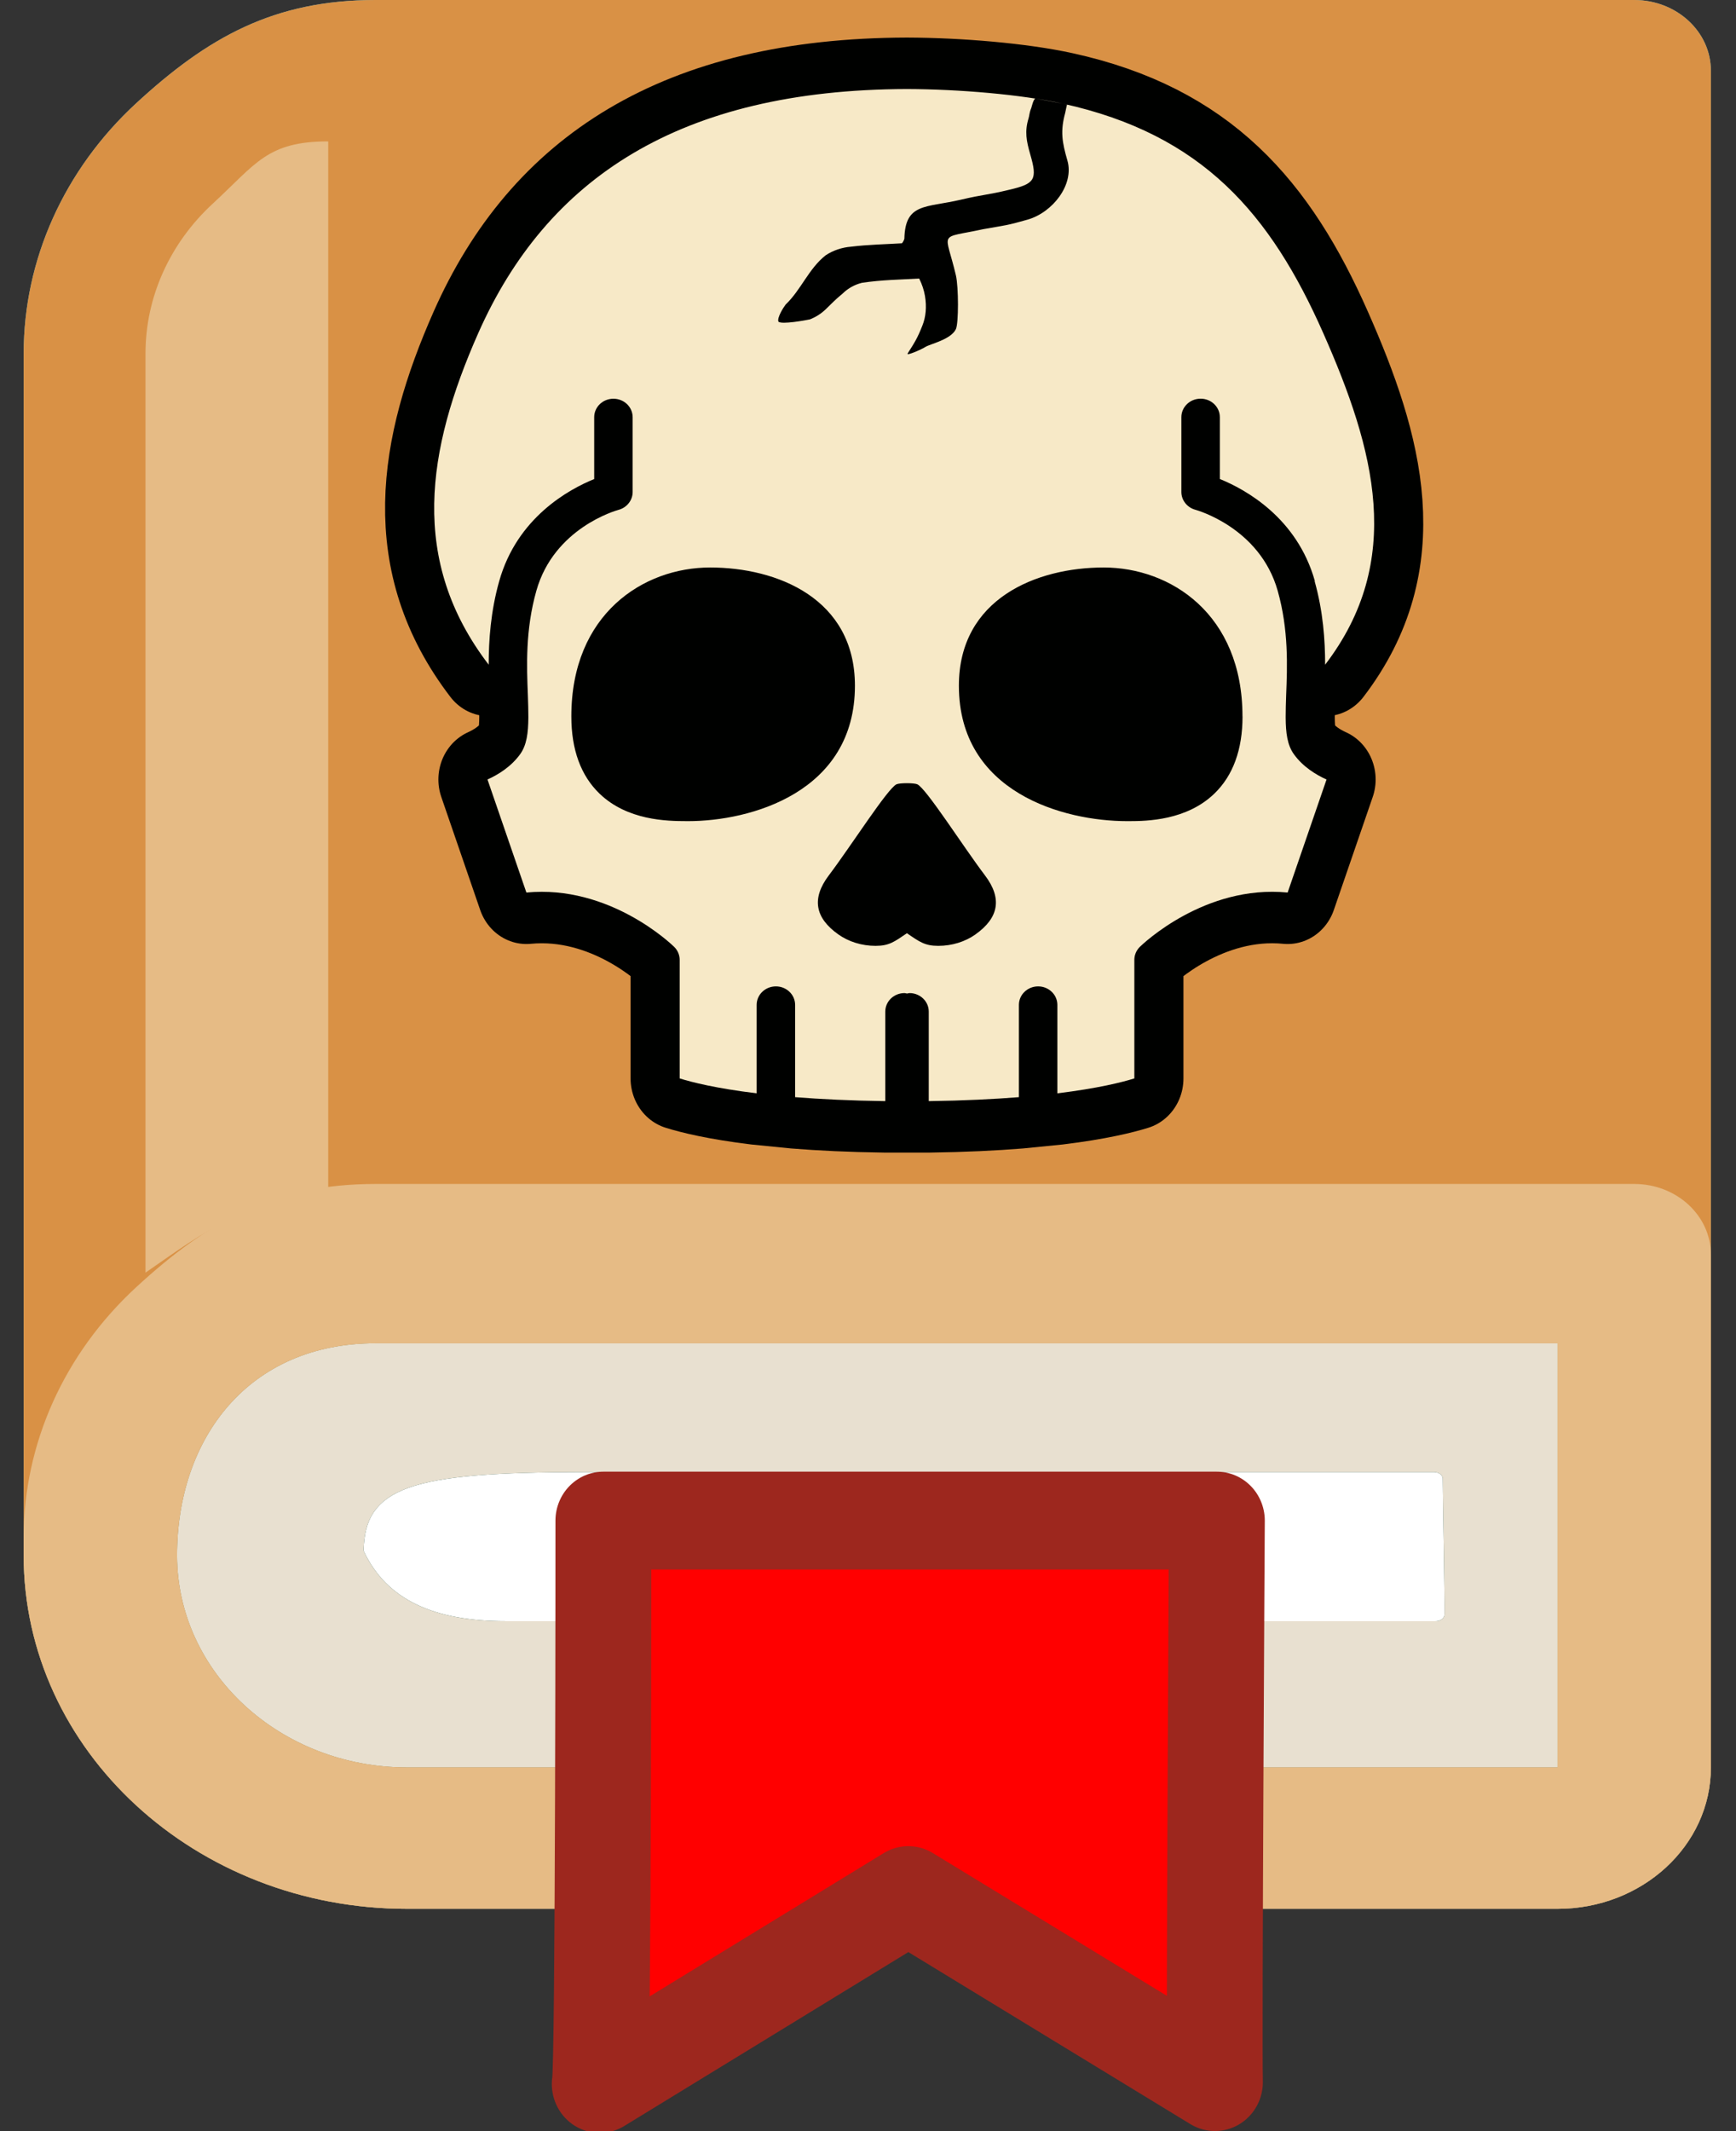 <?xml version="1.0" encoding="UTF-8" standalone="no"?>
<!DOCTYPE svg PUBLIC "-//W3C//DTD SVG 1.1//EN" "http://www.w3.org/Graphics/SVG/1.1/DTD/svg11.dtd">
<svg width="100%" height="100%" viewBox="0 0 110 135" version="1.1" xmlns="http://www.w3.org/2000/svg" xmlns:xlink="http://www.w3.org/1999/xlink" xml:space="preserve" xmlns:serif="http://www.serif.com/" style="fill-rule:evenodd;clip-rule:evenodd;stroke-linejoin:round;stroke-miterlimit:2;">
    <rect x="0" y="0" width="110" height="135" fill="#333333" stroke="none"/>
    <g>
        <g transform="matrix(0.945,0,0,0.727,3.829,31.797)">
            <path d="M110.452,-20.504L109.771,111.89L7.804,110.394L6.197,-19.323L110.452,-20.504Z" style="fill:rgb(232,224,208);"/>
        </g>
        <path d="M1.5,98.526L1.5,22.393C1.5,16.453 4.063,10.76 8.613,6.555C13.169,2.357 17.352,0 23.798,0L103.55,0C106.235,0 108.409,2.004 108.409,4.478L108.409,111.962C108.409,116.91 104.06,120.918 98.69,120.918L84.112,120.918L84.112,111.962L98.69,111.962L98.69,85.091L23.798,85.091C15.749,85.091 11.219,91.109 11.219,98.526C11.219,105.944 17.749,111.962 25.798,111.962L84.112,111.962L84.112,120.918L25.798,120.918C12.386,120.918 1.5,110.887 1.5,98.526Z" style="fill:rgb(105,186,201);"/>
        <path d="M1.5,98.526L1.5,22.393C1.5,16.453 4.063,10.76 8.613,6.555C13.169,2.357 17.352,0 23.798,0L103.55,0C106.235,0 108.409,2.004 108.409,4.478L108.409,111.962C108.409,116.91 104.06,120.918 98.69,120.918L84.112,120.918L84.112,111.962L98.69,111.962L98.69,85.091L23.798,85.091C15.749,85.091 11.219,91.109 11.219,98.526C11.219,105.944 17.749,111.962 25.798,111.962L84.112,111.962L84.112,120.918L25.798,120.918C12.386,120.918 1.5,110.887 1.5,98.526Z" style="fill:rgb(217,145,69);"/>
        <path d="M1.5,98.526L1.5,97.393C1.5,91.453 4.063,85.76 8.613,81.555C13.169,77.357 17.352,75 23.798,75L103.55,75C106.235,75 108.409,77.004 108.409,79.478L108.409,111.962C108.409,116.91 104.06,120.918 98.69,120.918L84.112,120.918L84.112,111.962L98.69,111.962L98.69,85.091L23.798,85.091C15.749,85.091 11.219,91.109 11.219,98.526C11.219,105.944 17.749,111.962 25.798,111.962L84.112,111.962L84.112,120.918L25.798,120.918C12.386,120.918 1.5,110.887 1.5,98.526Z" style="fill:rgb(230,187,133);"/>
        <g transform="matrix(1.328,0,0,1,-29.794,-1)">
            <path d="M90.931,103.27L46.564,103.27C43.278,103.27 41.228,101.998 40.208,99.163C40.305,95.701 41.844,94.676 50.377,94.676L90.849,94.676C90.858,96.495 90.947,101.986 90.931,103.27Z" style="fill:rgb(14,56,33);stroke:rgb(14,56,33);stroke-width:0.85px;"/>
        </g>
        <g transform="matrix(1.328,0,0,1,-29.794,-1)">
            <path d="M90.931,103.27L46.564,103.27C43.278,103.27 41.228,101.998 40.208,99.163C40.305,95.701 41.844,94.676 50.377,94.676L90.849,94.676C90.858,96.495 90.947,101.986 90.931,103.27Z" style="fill:rgb(157,39,30);"/>
        </g>
        <g transform="matrix(1.328,0,0,1,-29.794,-1)">
            <path d="M90.931,103.27L46.564,103.27C43.278,103.27 41.228,101.998 40.208,99.163C40.305,95.701 41.844,94.676 50.377,94.676L90.849,94.676C90.858,96.495 90.947,101.986 90.931,103.27Z" style="fill:white;stroke:white;stroke-width:0.85px;"/>
        </g>
        <g transform="matrix(1,0,0,1.021,-2.145,-5.6)">
            <path d="M40.376,99.828C40.376,99.828 40.383,133.97 40.145,134.785L59.699,123.063L79.13,134.668C79.061,131.739 79.252,99.828 79.252,99.828L40.376,99.828Z" style="fill:rgb(255,0,0);stroke:rgb(157,39,30);stroke-width:6.07px;"/>
        </g>
    </g>
    <g transform="matrix(1,0,0,1,-1,0)">
        <path d="M21.797,8.957L21.797,76.134C16.331,76.134 14.283,77.802 10.219,80.618L10.219,22.392C10.219,18.826 11.756,15.412 14.489,12.893C17.223,10.373 17.928,8.957 21.797,8.957Z" style="fill:rgb(230,187,133);"/>
    </g>
    <g transform="matrix(0.798,0,0,0.837,12.762,1.386)">
        <g transform="matrix(1.14,0,0,1.139,-3.065,-21.855)">
            <path d="M78.243,63.936C78.324,62.001 80.956,60.264 80.959,61.902C86.512,54.981 84.422,47.625 80.835,39.883C77.163,31.956 72.422,26.662 62.676,24.618C59.784,24.012 55.457,23.66 51.829,23.65C35.978,23.693 26.731,29.603 21.965,39.883C18.378,47.624 17.146,54.985 22.698,61.902C22.701,60.264 25.347,62.003 25.428,63.936C25.448,64.458 25.461,64.923 25.461,65.359L25.461,65.424C25.454,66.432 25.347,67.24 24.892,67.845C24.259,68.682 23.362,69.207 22.615,69.53L25.324,77.041C31.105,76.509 35.425,80.47 35.619,80.651C35.864,80.882 36.001,81.189 36.001,81.512L36.001,89.392C36.852,89.647 38.536,90.053 41.363,90.382L44.042,90.637C45.807,90.772 47.884,90.87 50.322,90.901L53.35,90.901C55.788,90.87 57.864,90.772 59.629,90.637L62.308,90.382C65.128,90.053 66.816,89.647 67.67,89.392L67.67,81.512C67.67,81.189 67.808,80.882 68.052,80.651C68.246,80.47 72.58,76.503 78.347,77.041L81.056,69.53C80.306,69.207 79.409,68.682 78.779,67.845C78.324,67.24 78.217,66.435 78.21,65.424L78.21,65.359C78.21,64.923 78.224,64.456 78.243,63.936Z" style="fill:none;fill-rule:nonzero;stroke:rgb(0,1,0);stroke-width:6.84px;"/>
        </g>
        <g transform="matrix(1.14,0,0,1.139,-3.065,-21.855)">
            <path d="M78.243,63.936C78.324,62.001 80.956,60.264 80.959,61.902C86.512,54.981 84.422,47.625 80.835,39.883C77.163,31.956 72.422,26.662 62.676,24.618C59.784,24.012 55.457,23.66 51.829,23.65C35.978,23.693 26.731,29.603 21.965,39.883C18.378,47.624 17.146,54.985 22.698,61.902C22.701,60.264 25.347,62.003 25.428,63.936C25.448,64.458 25.461,64.923 25.461,65.359L25.461,65.424C25.454,66.432 25.347,67.24 24.892,67.845C24.259,68.682 23.362,69.207 22.615,69.53L25.324,77.041C31.105,76.509 35.425,80.47 35.619,80.651C35.864,80.882 36.001,81.189 36.001,81.512L36.001,89.392C36.852,89.647 38.536,90.053 41.363,90.382L44.042,90.637C45.807,90.772 47.884,90.87 50.322,90.901L53.35,90.901C55.788,90.87 57.864,90.772 59.629,90.637L62.308,90.382C65.128,90.053 66.816,89.647 67.67,89.392L67.67,81.512C67.67,81.189 67.808,80.882 68.052,80.651C68.246,80.47 72.58,76.503 78.347,77.041L81.056,69.53C80.306,69.207 79.409,68.682 78.779,67.845C78.324,67.24 78.217,66.435 78.21,65.424L78.21,65.359C78.21,64.923 78.224,64.456 78.243,63.936Z" style="fill:rgb(0,1,0);fill-rule:nonzero;stroke:rgb(0,1,0);stroke-width:1.07px;"/>
        </g>
        <g transform="matrix(1.14,0,0,1.139,-3.065,-21.855)">
            <path d="M80.226,56.349C80.821,58.365 80.956,60.264 80.959,61.902C86.512,54.981 84.422,47.625 80.835,39.883C77.163,31.956 72.422,26.662 62.676,24.618C59.784,24.012 55.457,23.66 51.829,23.65C35.978,23.693 26.731,29.603 21.965,39.883C18.378,47.624 17.146,54.985 22.698,61.902C22.701,60.264 22.836,58.365 23.432,56.346C24.678,52.123 28.285,50.248 30.047,49.566L30.047,45.457C30.047,44.778 30.646,44.228 31.386,44.228C32.126,44.228 32.726,44.778 32.726,45.457L32.726,50.427C32.726,50.98 32.32,51.465 31.741,51.613C31.563,51.659 27.246,52.824 26.018,56.991C25.247,59.597 25.347,62.003 25.428,63.936C25.448,64.458 25.461,64.923 25.461,65.359L25.461,65.424C25.454,66.432 25.347,67.24 24.892,67.845C24.259,68.682 23.362,69.207 22.615,69.53L25.324,77.041C31.105,76.509 35.425,80.47 35.619,80.651C35.864,80.882 36.001,81.189 36.001,81.512L36.001,89.392C36.852,89.647 38.536,90.053 41.363,90.382L41.363,84.505C41.363,83.827 41.962,83.277 42.703,83.277C43.443,83.277 44.042,83.827 44.042,84.505L44.042,90.637C45.807,90.772 47.884,90.87 50.322,90.901L50.322,84.952C50.322,84.272 50.922,83.722 51.662,83.722C51.722,83.722 51.776,83.746 51.836,83.753C51.896,83.746 51.946,83.722 52.01,83.722C52.75,83.722 53.35,84.272 53.35,84.952L53.35,90.901C55.788,90.87 57.864,90.772 59.629,90.637L59.629,84.505C59.629,83.827 60.228,83.277 60.968,83.277C61.709,83.277 62.308,83.827 62.308,84.505L62.308,90.382C65.128,90.053 66.816,89.647 67.67,89.392L67.67,81.512C67.67,81.189 67.808,80.882 68.052,80.651C68.246,80.47 72.58,76.503 78.347,77.041L81.056,69.53C80.306,69.207 79.409,68.682 78.779,67.845C78.324,67.24 78.217,66.435 78.21,65.424L78.21,65.359C78.21,64.923 78.224,64.456 78.243,63.936C78.324,62.001 78.424,59.594 77.654,56.988C76.409,52.778 71.974,51.622 71.931,51.61C71.348,51.462 70.945,50.977 70.945,50.424L70.945,45.454C70.945,44.775 71.546,44.225 72.286,44.225C73.025,44.225 73.625,44.775 73.625,45.454L73.625,49.563C75.387,50.245 78.997,52.12 80.243,56.342L80.226,56.349ZM36.597,72.296L36.46,72.296C35.086,72.296 32.357,72.241 30.428,70.477C29.118,69.278 28.455,67.548 28.455,65.335C28.455,58.537 33.466,55.442 38.124,55.442C42.782,55.442 48.208,57.499 48.208,63.298C48.208,70.403 40.907,72.297 36.593,72.297L36.597,72.296ZM56.613,79.818C55.89,80.309 54.969,80.583 54.011,80.583C53.077,80.583 52.706,80.316 51.829,79.744C50.951,80.316 50.584,80.583 49.646,80.583C48.685,80.583 47.767,80.309 47.044,79.818C45.437,78.726 45.168,77.443 46.387,75.903C47.911,73.983 50.502,70.095 51.109,69.846C51.346,69.751 52.311,69.751 52.546,69.846C53.155,70.091 55.742,73.983 57.267,75.903C58.488,77.443 58.218,78.726 56.61,79.818L56.613,79.818ZM75.205,65.336C75.205,67.548 74.542,69.279 73.232,70.477C71.303,72.244 68.571,72.297 67.288,72.297L67.164,72.297C62.75,72.297 55.449,70.4 55.449,63.298C55.449,57.501 60.881,55.442 65.533,55.442C70.185,55.442 75.201,58.537 75.201,65.335L75.205,65.336ZM52.683,36.243C51.396,36.314 50.058,36.329 48.695,36.526C48.189,36.646 47.733,36.887 47.369,37.225C46.724,37.742 46.746,37.764 46.144,38.311C45.835,38.589 45.471,38.808 45.068,38.957C44.769,39.017 43.114,39.309 42.88,39.109C42.774,38.851 43.208,38.191 43.376,37.977C44.472,36.975 44.975,35.599 46.168,34.699C46.692,34.37 47.304,34.172 47.948,34.125C49.127,33.987 50.328,33.966 51.484,33.9C51.56,33.811 51.617,33.709 51.651,33.599C51.709,31.209 53.117,31.551 55.59,31.003C57.214,30.639 57.357,30.713 58.976,30.339C60.75,29.944 60.928,29.662 60.421,27.997C60.149,27.101 60.022,26.461 60.302,25.595C60.372,25.38 60.344,25.245 60.494,24.903C60.51,24.865 60.644,24.282 60.789,24.286C60.805,24.287 62.365,24.553 62.676,24.618C62.851,24.655 62.986,24.684 62.983,24.683C62.972,24.68 62.862,25.201 62.853,25.235C62.508,26.447 62.632,27.167 63.009,28.407C63.49,30.017 61.966,31.855 60.237,32.327C58.745,32.735 58.722,32.692 57.146,32.962C53.943,33.627 54.499,33.003 55.24,36.027C55.43,36.803 55.436,39.218 55.238,39.609C54.888,40.304 53.425,40.595 53.121,40.785C52.874,40.94 51.751,41.413 51.88,41.219C52.378,40.474 52.562,40.204 52.914,39.35C53.142,38.798 53.217,38.136 53.086,37.397C53.019,37.02 52.886,36.629 52.683,36.243Z" style="fill:rgb(247,233,199);fill-rule:nonzero;"/>
        </g>
    </g>
</svg>
